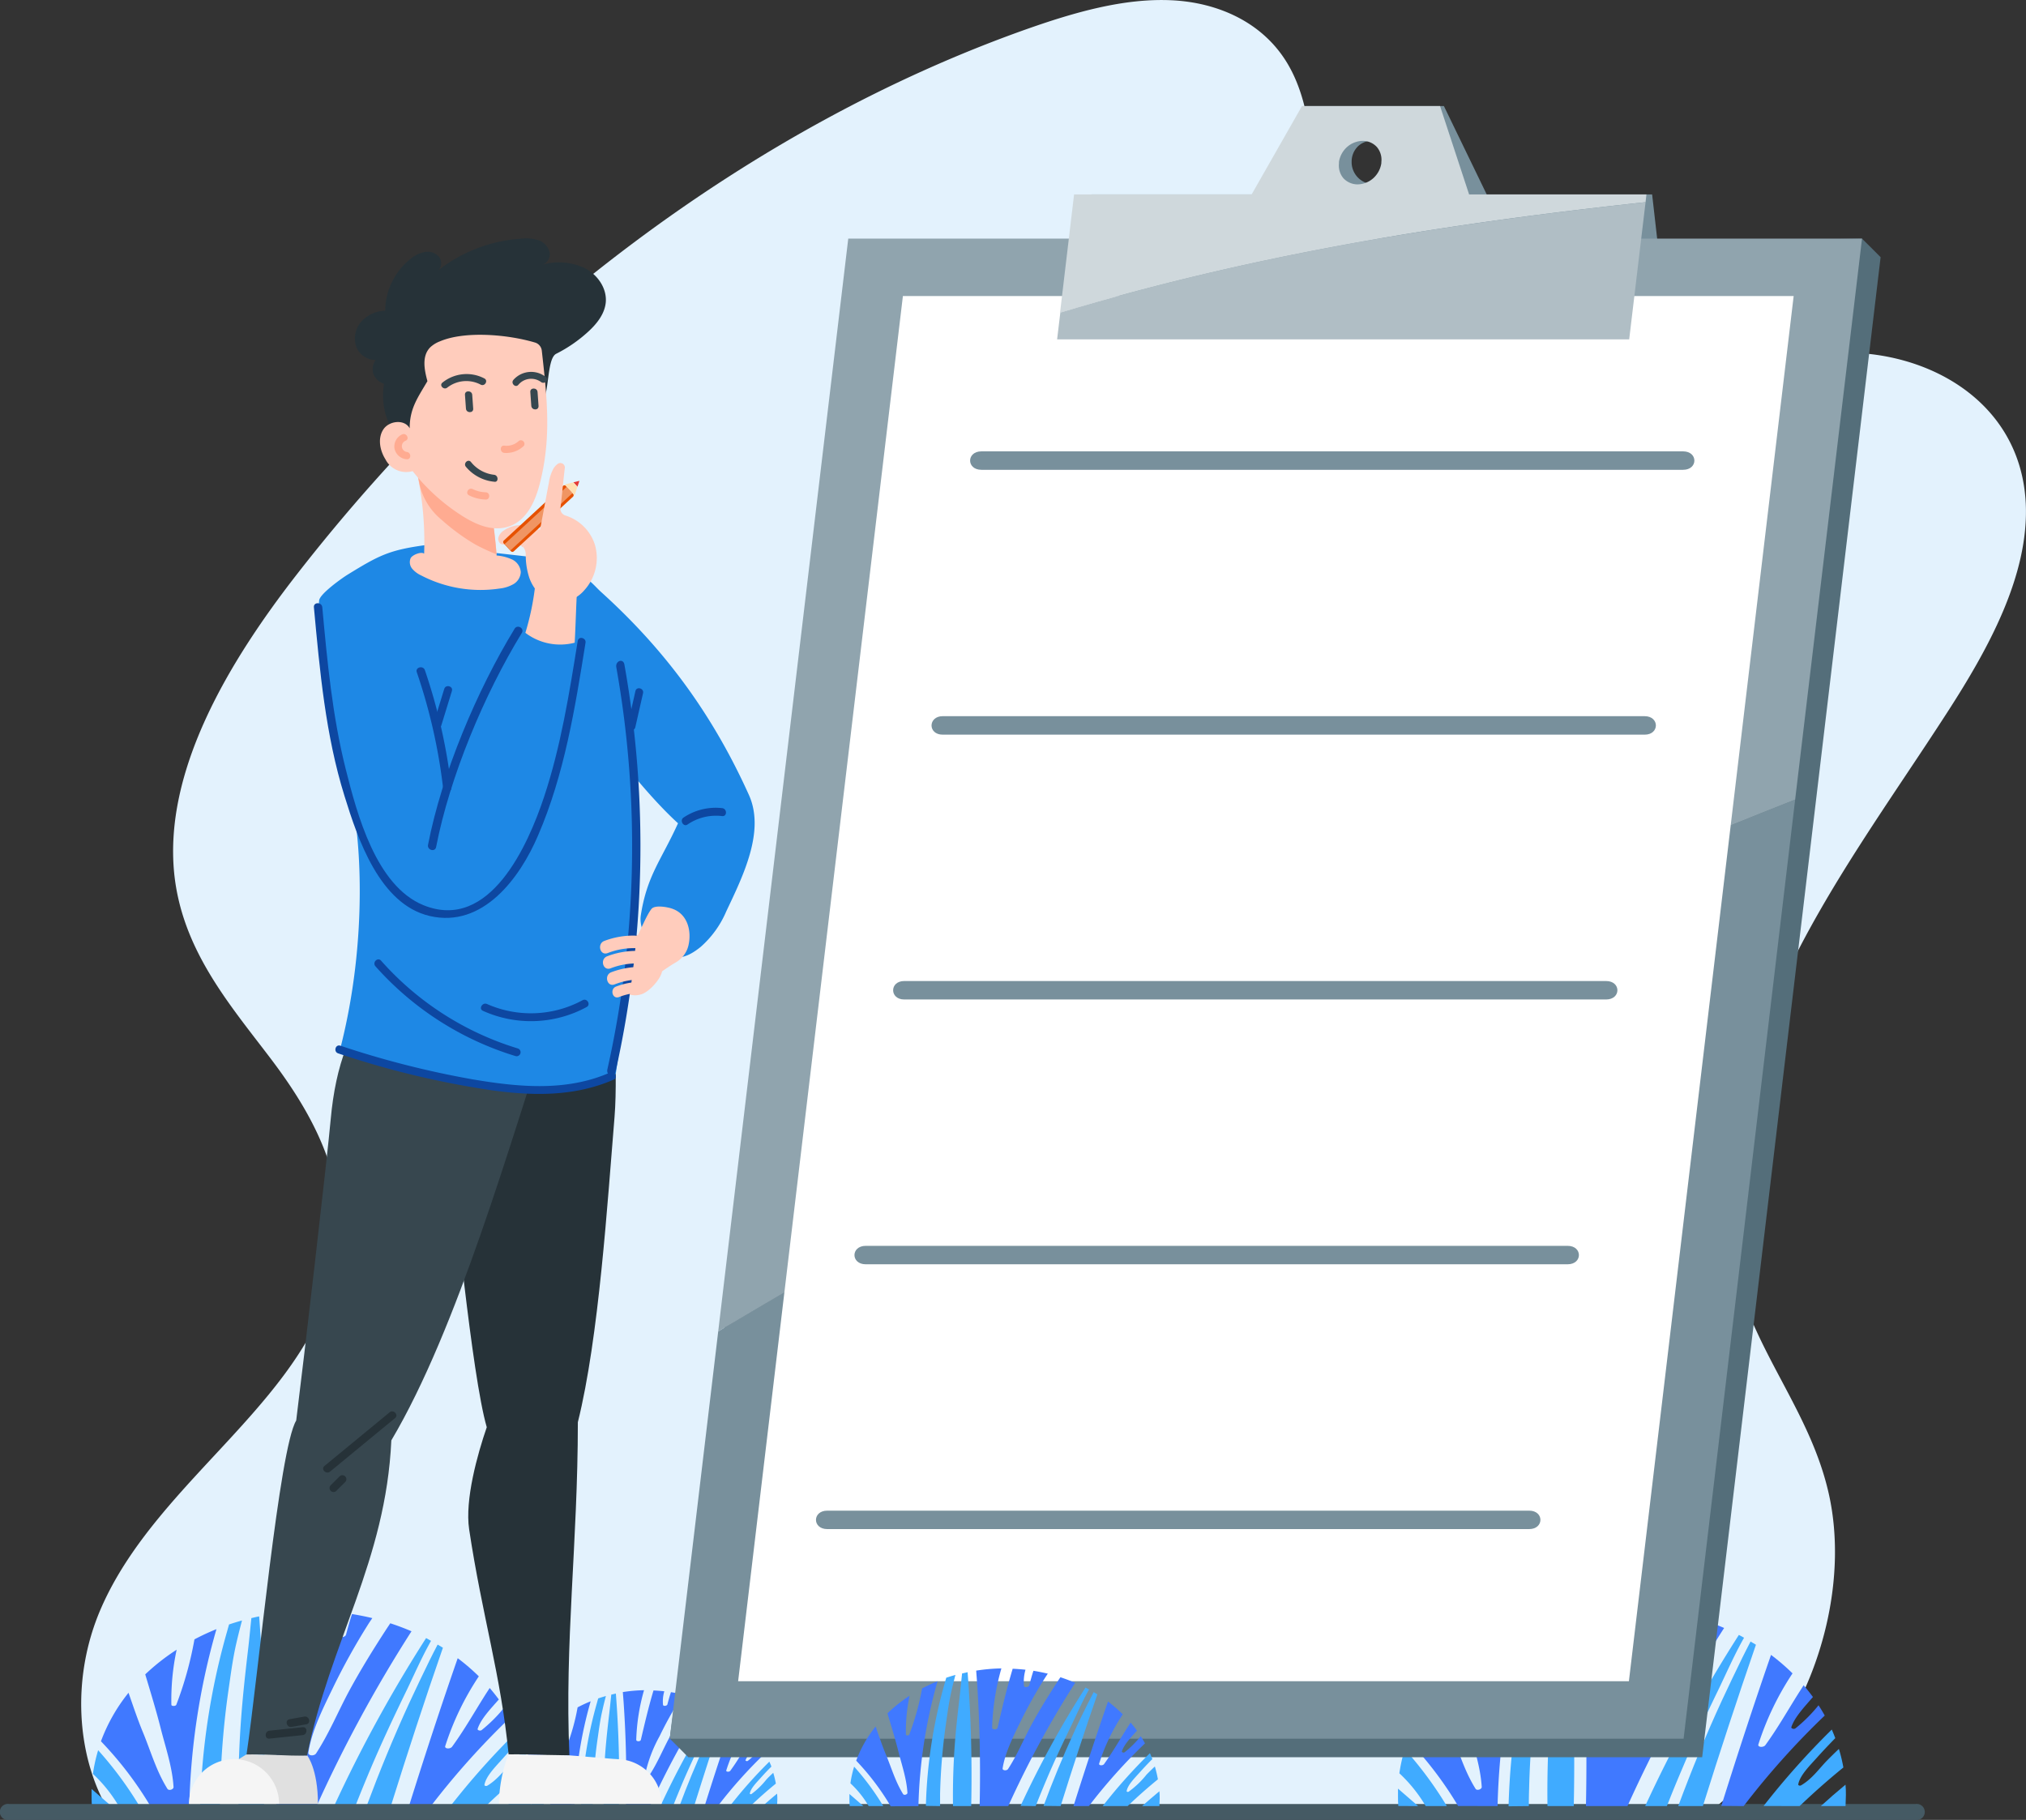 <svg xmlns="http://www.w3.org/2000/svg" viewBox="0 0 410.81 369.05"><rect x="0" y="0" width="410.81" height="369.05" fill="#333333" stroke="none"/><defs><style>.cls-1{fill:#e3f2fd;}.cls-2{fill:#4079ff;}.cls-3{fill:#40abff;}.cls-4{fill:#e0e0e0;}.cls-5{fill:#263238;}.cls-6{fill:#37474f;}.cls-7{fill:#ffccbc;}.cls-8{fill:#1e88e5;}.cls-9{fill:#ffab91;}.cls-10{fill:#e65100;}.cls-11{fill:#f09563;}.cls-12{fill:#e53935;}.cls-13{fill:#ffe0b2;}.cls-14{fill:#0d47a1;}.cls-15{fill:#f5f5f5;}.cls-16{fill:#455a64;}.cls-17{fill:#78909c;}.cls-18{fill:#546e7a;}.cls-19{fill:#90a4ae;}.cls-20{fill:#fff;}.cls-21{fill:#cfd8dc;}.cls-22{fill:#b0bec5;}</style></defs><g id="Layer_2" data-name="Layer 2"><g id="OBJECTS"><path class="cls-1" d="M54.79,214.54c8.35,11,16.2,24.59,13.6,40.72-4.54,28.23-36.42,44.2-48,71.1-5.95,13.85-4.87,29.55,1.44,40.51H347.35a62.89,62.89,0,0,0,11.3-11.77c11.14-15.08,15.91-35.54,12.17-52.19s-15-28.61-19-45.12c-4.42-18.45,1-40.35,10-59.42s21.54-36.13,32.94-53.78c8.41-13,16.68-27.94,16-42.52-1-20.7-20-31.2-38.27-30.53s-36.89,9.16-55.37,12.38-39-.52-46.45-18.11c-6.66-15.68-1.12-38.13-9.39-52.55C256.35,4.64,247.1.49,237.5.05s-19.62,2.43-29.39,5.88C153,25.47,100.27,64.88,60,116.72c-13.68,17.62-26.76,39.52-24.68,60.36C36.89,192.53,46.44,203.54,54.79,214.54Z"/><path class="cls-2" d="M38.38,366.25a141.68,141.68,0,0,1,5.51-35.88,46.53,46.53,0,0,0-4.46,2.07,72.63,72.63,0,0,1-3.68,13.26c-.14.33-1,.32-1,0a48.41,48.41,0,0,1,1.07-11.16,43.39,43.39,0,0,0-6.37,5c1.09,3.65,2.22,7.31,3.15,11,1,3.93,2.35,7.8,2.59,11.87,0,.47-.95.79-1.24.34-2.26-3.62-3.36-7.57-4.94-11.4-1.1-2.65-2-5.37-2.95-8.08a35,35,0,0,0-5.59,9.84,72.5,72.5,0,0,1,10,13.1Z"/><path class="cls-3" d="M44.6,366.25c0-1.17,0-2.33.07-3.5a168,168,0,0,1,1.61-19.68c.48-3.28.89-6.59,1.65-9.88.35-1.53.74-3.05,1.14-4.58-.89.25-1.77.52-2.63.81L46,331a142.76,142.76,0,0,0-5.41,35.28Z"/><path class="cls-3" d="M53.55,366.25q.44-19.33-1-38.47c-.53.1-1,.22-1.58.35-.23,2.16-.42,4.32-.68,6.48-.42,3.57-.82,7.14-1.14,10.72a203.61,203.61,0,0,0-.79,20.92Z"/><path class="cls-2" d="M87.37,366.25a157.46,157.46,0,0,1,16.13-18c-.39-.69-.8-1.37-1.24-2a29.8,29.8,0,0,1-4.6,4.59c-.32.23-.9,0-.81-.24.64-2,2.61-4.05,4.2-5.86l.1-.11c-.59-.79-1.2-1.57-1.86-2.33-.29.47-.6.93-.89,1.39-2.22,3.51-4.22,7.08-6.73,10.52-.36.5-1.56.46-1.39-.13a56.7,56.7,0,0,1,6.81-14.14,42.06,42.06,0,0,0-4.28-3.68c-3.48,10-6.75,20-9.9,30.05Z"/><path class="cls-2" d="M56,366.25H64.2A277.69,277.69,0,0,1,83.44,330.8c-1.4-.6-2.83-1.14-4.3-1.62-.28.41-.55.82-.82,1.23-2.66,4.09-5.21,8.22-7.47,12.39s-4.06,8.62-6.75,12.76c-.4.62-1.67.48-1.57-.15.64-4.3,2.85-8.76,4.91-13a133.09,133.09,0,0,1,7.06-12.77c.31-.51.65-1,1-1.51-1.35-.32-2.73-.6-4.12-.82-.47,1.39-.84,2.78-1.22,4.18-.15.56-1.43.72-1.5.14a12,12,0,0,1,.44-4.62c-1.22-.13-2.45-.23-3.69-.28-1.71,5.63-3,11.26-4.32,16.9-.17.72-1.6.67-1.58,0a69.05,69.05,0,0,1,2.66-16.94,53.83,53.83,0,0,0-7.25.63q.16,2,.3,4C56,342.91,56.22,354.56,56,366.25Z"/><path class="cls-3" d="M107.64,366.25c0-.72.08-1.45.07-2.18s0-1.39-.08-2.08q-2.53,2.1-4.95,4.26Z"/><path class="cls-3" d="M98.51,366.25q4.13-4,8.7-7.69a33,33,0,0,0-.88-3.69q-1.23,1.15-2.4,2.34c-1.55,1.59-3,3.64-5.13,4.91-.25.14-.61,0-.57-.17.31-1.78,2.27-3.72,3.68-5.3q1.77-2,3.7-3.91c-.22-.57-.45-1.14-.7-1.7a154.23,154.23,0,0,0-13.58,15.21Z"/><path class="cls-3" d="M28.28,366.25a74.76,74.76,0,0,0-8.38-11.33,32.62,32.62,0,0,0-1.06,4.8,29,29,0,0,1,5.24,6.53Z"/><path class="cls-3" d="M22.57,366.25c-1.34-1.16-2.66-2.32-4-3.47,0,.49,0,1,0,1.49q0,1,.06,2Z"/><path class="cls-3" d="M72.05,366.25q1.5-3.81,3.11-7.61c2.19-5.17,4.6-10.31,7.09-15.44,1.66-3.42,3.2-7,5.15-10.46-.34-.19-.68-.38-1-.56a283,283,0,0,0-18.66,34.07Z"/><path class="cls-3" d="M79.25,366.25c3.36-10.72,6.84-21.42,10.56-32.11-.35-.22-.71-.43-1.07-.64-.54,1.05-1.1,2.1-1.61,3.15-1.39,2.86-2.77,5.71-4.09,8.58-3.22,7-6.09,14-8.7,21Z"/><path class="cls-2" d="M116.5,366.25A84.21,84.21,0,0,1,119.77,345a29.1,29.1,0,0,0-2.65,1.23,42.85,42.85,0,0,1-2.18,7.86c-.08.2-.56.19-.57,0a28.29,28.29,0,0,1,.63-6.62,26,26,0,0,0-3.78,3c.65,2.17,1.32,4.33,1.87,6.52a37.81,37.81,0,0,1,1.54,7c0,.27-.57.46-.74.2a43.71,43.71,0,0,1-2.93-6.76c-.65-1.58-1.2-3.19-1.75-4.79a20.74,20.74,0,0,0-3.31,5.83,43.13,43.13,0,0,1,5.91,7.77Z"/><path class="cls-3" d="M120.19,366.25c0-.69,0-1.39,0-2.08a98.17,98.17,0,0,1,1-11.67c.28-1.95.53-3.9,1-5.85.2-.91.43-1.82.67-2.72-.53.15-1,.3-1.56.48-.09.3-.18.61-.26.92a84.48,84.48,0,0,0-3.22,20.92Z"/><path class="cls-3" d="M125.49,366.25a228.07,228.07,0,0,0-.61-22.82l-.93.21c-.14,1.28-.26,2.57-.41,3.84-.25,2.12-.49,4.24-.68,6.36a120,120,0,0,0-.46,12.41Z"/><path class="cls-2" d="M145.55,366.25a93.83,93.83,0,0,1,9.57-10.69c-.23-.41-.48-.81-.74-1.21a17.56,17.56,0,0,1-2.73,2.72c-.18.14-.53,0-.48-.14a11.53,11.53,0,0,1,2.5-3.47l.05-.07c-.34-.47-.71-.93-1.1-1.38-.17.28-.35.55-.53.83-1.31,2.08-2.5,4.19-4,6.24-.21.29-.92.26-.82-.08a33.71,33.71,0,0,1,4-8.39,23,23,0,0,0-2.53-2.18c-2.06,5.93-4,11.87-5.87,17.82Z"/><path class="cls-2" d="M126.93,366.25h4.88a166.1,166.1,0,0,1,11.41-21c-.83-.35-1.68-.67-2.55-1-.16.24-.33.48-.48.72-1.58,2.43-3.1,4.88-4.44,7.35s-2.4,5.11-4,7.57c-.23.36-1,.28-.93-.09a28.37,28.37,0,0,1,2.91-7.7,78.58,78.58,0,0,1,4.19-7.57c.19-.3.38-.6.58-.89-.81-.2-1.62-.36-2.45-.49-.28.82-.5,1.65-.72,2.48-.09.33-.85.42-.89.08a7.17,7.17,0,0,1,.26-2.74c-.72-.08-1.45-.13-2.19-.17-1,3.34-1.78,6.68-2.56,10-.1.42-.95.39-.94,0a41,41,0,0,1,1.58-10.05,32,32,0,0,0-4.3.38c.06.78.13,1.57.18,2.36C126.94,352.41,127.08,359.32,126.93,366.25Z"/><path class="cls-3" d="M157.57,366.25c0-.43.05-.86.05-1.29s0-.83-.05-1.24c-1,.83-2,1.67-2.94,2.53Z"/><path class="cls-3" d="M152.16,366.25c1.63-1.56,3.35-3.09,5.16-4.56a18.38,18.38,0,0,0-.53-2.19c-.48.46-1,.92-1.41,1.39a16,16,0,0,1-3,2.91c-.15.09-.36,0-.34-.1.18-1.06,1.35-2.21,2.18-3.14s1.43-1.56,2.2-2.32c-.13-.34-.27-.68-.42-1a92.11,92.11,0,0,0-8,9Z"/><path class="cls-3" d="M110.51,366.25a43.8,43.8,0,0,0-5-6.72,18.31,18.31,0,0,0-.62,2.85,17.29,17.29,0,0,1,3.1,3.87Z"/><path class="cls-3" d="M107.13,366.25c-.8-.69-1.58-1.38-2.38-2.06,0,.29,0,.59,0,.88s0,.79,0,1.18Z"/><path class="cls-3" d="M136.47,366.25c.59-1.51,1.21-3,1.84-4.51,1.3-3.07,2.73-6.12,4.2-9.16,1-2,1.9-4.16,3.06-6.2L145,346a168.54,168.54,0,0,0-11.07,20.21Z"/><path class="cls-3" d="M140.74,366.25c2-6.36,4-12.71,6.26-19.05l-.64-.38c-.32.63-.65,1.25-1,1.88q-1.24,2.54-2.43,5.08c-1.9,4.14-3.61,8.29-5.16,12.47Z"/><path class="cls-4" d="M47.61,357.23,50,355.75l12.28.21s2.19,2.72,2.19,9.87H55.31Z"/><path class="cls-5" d="M124,197.5s1.41,19.28.61,29c-1.43,17.22-3.16,44.75-7.44,61.91,0,24.52-2.71,44.61-1.71,67.57-4.48.12-7.85-.33-12.33-.21-1.59-16.29-5.32-27.85-8-45.63-.9-6,1.68-15.24,3.57-20.72-3.08-10.61-6.54-48.12-7.62-55.16-1.67-10.94,1.44-21.53,3.29-32.44Z"/><path class="cls-6" d="M112.25,204.89c-8.83,26.92-19.42,64.44-32.9,87.2C78.24,316.59,66.9,333,62.27,356c-4.52.12-7.76-.33-12.28-.21,2.41-16.29,6.64-62.1,10.07-67.72,1.43-11.29,6.34-53.58,7-61.12,1-10.94,4-19.11,9.81-25.11Z"/><path class="cls-7" d="M124.67,190.81a5.19,5.19,0,0,0-.21,3.15l.54,3.78a5.42,5.42,0,0,0,1.06,3,3.94,3.94,0,0,0,4.4.72c1.44-.66,3.55-3,3.78-4.5s-1.37-2-2.05-3.31-1.74-3.36-3.09-4.1A3.57,3.57,0,0,0,124.67,190.81Z"/><path class="cls-8" d="M129.93,185.66c1.26-8.15,4.15-11.2,7.55-18.71-5.86-5.35-11.92-13.19-16.78-19.46-3.7-4.78-7.15-9.94-8.61-15.8s-.62-12.59,3.45-17.06c16.08,13,27.7,27.48,36.32,46.58,3.3,7.32-1.16,16.36-4.6,23.61a20,20,0,0,1-5.2,7.21c-2.33,1.87-4.28,2.67-7.15,1.82S129.48,188.62,129.93,185.66Z"/><path class="cls-8" d="M86.35,110.53c-7.42,1-9.47,2.07-15.86,6-1.14.7-5.67,3.91-5.78,5.25C63.65,134.91,67.58,148,71,160.81c2.08,7.82,3.8,29.41-2.07,52.09,14.92,6.08,41,11,55.92,4.9,3.79-25.77,7.37-57.83,1-89A19.51,19.51,0,0,0,109,113.09Z"/><path class="cls-7" d="M84.3,94.72A66.53,66.53,0,0,1,86,112.28c-.57-.49-2.4.24-2.74.92a2.08,2.08,0,0,0,.33,2.14,5.27,5.27,0,0,0,1.81,1.35,26.07,26.07,0,0,0,15.88,2.66,7.22,7.22,0,0,0,2.84-.9A3,3,0,0,0,105.6,116a3.1,3.1,0,0,0-1.77-2.55,9.2,9.2,0,0,0-3.13-.8c-.31-4.38-1-8.47-1.36-12.85Z"/><path class="cls-9" d="M96.37,110.41a43,43,0,0,0,4.31,2c-.32-4.29-1-8.31-1.34-12.61l-15-5.08c.23,1,.44,2,.63,3a13,13,0,0,0,4.55,7.67A42.83,42.83,0,0,0,96.37,110.41Z"/><path class="cls-5" d="M80.87,89.15a14.18,14.18,0,0,1-3-11.33,3.42,3.42,0,0,1-2.16-2A3.14,3.14,0,0,1,76.18,73a4.17,4.17,0,0,1-4-2.88,5.18,5.18,0,0,1,1.17-5,6.84,6.84,0,0,1,4.75-2.11,13.63,13.63,0,0,1,5.29-10.62,6.3,6.3,0,0,1,2.77-1.29,3.08,3.08,0,0,1,2.8.92,2.08,2.08,0,0,1-.08,2.79,30.43,30.43,0,0,1,16.73-6.4,8.4,8.4,0,0,1,3.46.26,3.52,3.52,0,0,1,2.35,2.39,2.24,2.24,0,0,1-1.62,2.67,12.2,12.2,0,0,1,8.6.57c2.7,1.27,4.75,4.16,4.42,7.13-.27,2.35-1.89,4.33-3.65,5.92a28.57,28.57,0,0,1-6.39,4.39c-2.17,1.09-1.18,10-3.56,10.52Z"/><path class="cls-7" d="M108.48,69.46a1.94,1.94,0,0,1,1.38,1.65c1.08,9.66,2,17.75-.45,27.13-.9,3.47-2.6,7.17-6,8.44s-6.88-.27-9.81-2.14a40.43,40.43,0,0,1-9.93-9,4.72,4.72,0,0,1-5.51-2.39c-1.14-1.81-1.61-4.28-.43-6.07s4.33-2.11,5.34-.22c0-4,1.59-6.15,3.6-9.57-.65-2.38-1.16-5.12.58-6.87a6,6,0,0,1,1.93-1.19C94.21,67.08,102.85,67.79,108.48,69.46Z"/><path class="cls-6" d="M98.21,76.74a7.78,7.78,0,0,0-8.49.84c-.74.58.3,1.61,1,1A6.25,6.25,0,0,1,97.47,78C98.31,78.44,99.05,77.17,98.21,76.74Z"/><path class="cls-6" d="M110.71,76.48a4.79,4.79,0,0,0-6.61.56c-.58.68.41,1.68,1,1a3.38,3.38,0,0,1,4.62-.56C110.41,78,111.41,77,110.71,76.48Z"/><path class="cls-6" d="M95.75,80.06c-.07-.93-1.54-.94-1.47,0s.13,1.87.2,2.81,1.54.95,1.47,0S95.82,81,95.75,80.06Z"/><path class="cls-6" d="M109,79.49c-.07-.94-1.54-.94-1.47,0s.13,1.87.2,2.81,1.54,1,1.47,0S109.08,80.43,109,79.49Z"/><path class="cls-6" d="M100.18,96.28a7,7,0,0,1-4.68-2.59c-.61-.73-1.64.31-1,1a8.52,8.52,0,0,0,5.72,3C101.12,97.86,101.11,96.38,100.18,96.28Z"/><path class="cls-9" d="M98.49,99.83a6.35,6.35,0,0,1-2.64-.65c-.84-.42-1.59.85-.74,1.27a8,8,0,0,0,3.38.85C99.43,101.33,99.43,99.86,98.49,99.83Z"/><path class="cls-9" d="M105.25,89.37a3.63,3.63,0,0,1-3,1c-.94-.09-.93,1.38,0,1.47a5.09,5.09,0,0,0,4-1.46A.74.74,0,0,0,105.25,89.37Z"/><path class="cls-9" d="M82.49,91.65a1.18,1.18,0,0,1-.22-2.28c.85-.41.11-1.68-.74-1.27A2.68,2.68,0,0,0,80,91a2.74,2.74,0,0,0,2.45,2.13C83.43,93.23,83.42,91.76,82.49,91.65Z"/><path class="cls-7" d="M102.17,107.57a2.65,2.65,0,0,0-1.06,1.26,1.25,1.25,0,0,0,.45,1.47,2.32,2.32,0,0,0,1.78-.11h0a2.47,2.47,0,0,1,2.6.76l3.29-3.5A6.49,6.49,0,0,0,102.17,107.57Z"/><rect class="cls-10" x="107.7" y="96.58" width="2.98" height="17.17" rx="0.39" transform="translate(112.44 -46.4) rotate(47.31)"/><rect class="cls-11" x="108.32" y="96.58" width="1.75" height="17.17" transform="translate(112.44 -46.4) rotate(47.3)"/><polygon class="cls-12" points="117.49 97.51 116.26 97.81 117.09 98.71 117.49 97.51"/><polygon class="cls-13" points="116.26 97.81 114.49 98.25 116.51 100.44 117.09 98.71 116.26 97.81"/><path class="cls-7" d="M120.65,110.54a9.1,9.1,0,0,0-6-6,1.45,1.45,0,0,1-1-1.62c.35-2.65.53-5.29.88-8a.91.91,0,0,0-1.45-.84,3.42,3.42,0,0,0-.85.93,8.2,8.2,0,0,0-.93,2.87c-.63,3.23-1.18,6.35-1.81,9.58l-.18-.1-3.29,3.5a2.4,2.4,0,0,1,.59,1.55,14.57,14.57,0,0,0,.71,4.74c.89,2.56,3.08,4.87,5.78,5a7,7,0,0,0,5.4-2.48A9.7,9.7,0,0,0,120.65,110.54Z"/><path class="cls-14" d="M117.14,130c-1.71,10.63-3.41,21.33-6.81,31.57-3.23,9.74-11,27.43-24.44,22C76.24,179.66,72.4,165.07,70.11,156c-2.71-10.76-3.75-21.84-4.76-32.86-.1-1.08-1.8-1.09-1.7,0C64.84,136,66,149.05,69.86,161.44c2.69,8.69,7.13,21.94,17.26,24.31,10.83,2.53,18.35-7.78,22-16.37,5.33-12.36,7.48-25.76,9.6-39C118.94,129.35,117.31,128.89,117.14,130Z"/><path class="cls-14" d="M104.35,127.49c-7.67,12.57-14.75,29.38-17.56,43.83-.21,1.07,1.43,1.53,1.64.45,2.78-14.31,9.78-31,17.38-43.42C106.39,127.41,104.92,126.56,104.35,127.49Z"/><path class="cls-14" d="M86.15,135.89c-.35-1-2-.59-1.63.45a113,113,0,0,1,5.31,23.33c.12,1.07,1.82,1.08,1.69,0A113.91,113.91,0,0,0,86.15,135.89Z"/><path class="cls-7" d="M108.53,118.62a53.12,53.12,0,0,1-2,9.71,11.66,11.66,0,0,0,10,2c.2-3.61.27-7.15.48-10.75Z"/><path class="cls-7" d="M127.84,192.32c1.35-1.69,2.91-6.3,4.26-8,.7-.89,3.49-.35,4.33,0,3,1.1,3.86,4.51,3.15,7.47a5.43,5.43,0,0,1-2.6,3.4c-2.76,1.59-6.49,4.75-8.82,5.64Z"/><path class="cls-14" d="M126.61,134.76c-.23-1.32-1.87-.76-1.64.56a206.75,206.75,0,0,1-1.81,81.52c-.29,1.3,1.35,1.86,1.64.56A210,210,0,0,0,126.61,134.76Z"/><path class="cls-7" d="M128.67,189.73a16.5,16.5,0,0,0-6.14,1.08c-1.51.58-.86,3.05.68,2.46a14.56,14.56,0,0,1,5.46-1A1.27,1.27,0,0,0,128.67,189.73Z"/><path class="cls-7" d="M129.26,192.83a16.59,16.59,0,0,0-6.15,1.09c-1.51.58-.85,3,.68,2.45a14.64,14.64,0,0,1,5.47-1A1.28,1.28,0,0,0,129.26,192.83Z"/><path class="cls-7" d="M130.09,196.08a16.55,16.55,0,0,0-6.15,1.08c-1.51.58-.85,3.05.68,2.46a14.61,14.61,0,0,1,5.47-1A1.27,1.27,0,0,0,130.09,196.08Z"/><path class="cls-7" d="M130.25,199.11a14.28,14.28,0,0,0-5.33.95c-1.31.5-.74,2.64.59,2.13a12.41,12.41,0,0,1,4.74-.87A1.11,1.11,0,0,0,130.25,199.11Z"/><path class="cls-15" d="M56.6,365.83a9.14,9.14,0,0,0-9.14-9.1h0a9.14,9.14,0,0,0-9.14,9.1Z"/><path class="cls-15" d="M134.16,365.83a9.14,9.14,0,0,0-9.14-9.1h0a9.14,9.14,0,0,0-9.14,9.1Z"/><path class="cls-15" d="M125,356.73l-9.57-.77-12.33-.21a29.73,29.73,0,0,0-1.94,10.08h20.68Z"/><path class="cls-14" d="M105,212.61a60.61,60.61,0,0,1-27.73-17.8c-.69-.78-1.83.36-1.14,1.14a62.26,62.26,0,0,0,28.44,18.22A.81.81,0,0,0,105,212.61Z"/><path class="cls-14" d="M123.62,217.53c-8.85,3.88-18.62,2.91-27.89,1.33A187.18,187.18,0,0,1,69,212.05c-1-.32-1.41,1.24-.43,1.56a180.39,180.39,0,0,0,31.16,7.49c8.4,1.16,16.85,1.28,24.74-2.18C125.38,218.51,124.56,217.12,123.62,217.53Z"/><path class="cls-14" d="M146.44,163.88a11.69,11.69,0,0,0-7.84,1.91c-.86.58,0,2,.82,1.4a10.26,10.26,0,0,1,7-1.7C147.47,165.61,147.46,164,146.44,163.88Z"/><path class="cls-14" d="M90.08,139.7l-2.16,7c-.3,1,1.25,1.42,1.56.43l2.15-7C91.94,139.14,90.38,138.71,90.08,139.7Z"/><path class="cls-14" d="M128.84,140.15c-.53,2.3-1,4.6-1.58,6.9-.23,1,1.33,1.44,1.56.43l1.57-6.91C130.62,139.56,129.07,139.13,128.84,140.15Z"/><path class="cls-14" d="M118.13,202.83a22,22,0,0,1-19.38.77c-.94-.41-1.76,1-.81,1.39a23.68,23.68,0,0,0,21-.77C119.86,203.73,119.05,202.34,118.13,202.83Z"/><path class="cls-5" d="M79,286.4q-6.61,5.43-13.21,10.88c-.8.66.35,1.79,1.14,1.14q6.6-5.44,13.21-10.88C80.89,286.88,79.74,285.74,79,286.4Z"/><path class="cls-5" d="M68.91,299.34l-1.9,1.9a.81.81,0,0,0,1.14,1.14l1.9-1.9A.81.81,0,0,0,68.91,299.34Z"/><path class="cls-5" d="M61.36,350.25l-6.74.71c-1,.11-1,1.72,0,1.61l6.74-.71C62.39,351.76,62.4,350.14,61.36,350.25Z"/><path class="cls-5" d="M61.69,348.1l-3,.54c-1,.19-.58,1.74.43,1.56l3-.54C63.14,349.47,62.7,347.92,61.69,348.1Z"/><path class="cls-16" d="M388.4,365.83H1.85a1.63,1.63,0,1,0,0,3.22H388.4A1.63,1.63,0,1,0,388.4,365.83Z"/><path class="cls-2" d="M303.66,366.25a144.41,144.41,0,0,1,5.61-36.56q-2.36,1-4.54,2.11A74.94,74.94,0,0,1,301,345.31c-.14.34-1,.33-1,0a49.78,49.78,0,0,1,1.09-11.37,43.86,43.86,0,0,0-6.49,5.15c1.11,3.72,2.26,7.44,3.21,11.2,1,4,2.39,7.95,2.64,12.09,0,.48-1,.81-1.26.35-2.31-3.7-3.43-7.72-5-11.61-1.12-2.71-2.06-5.48-3-8.24a35.8,35.8,0,0,0-5.69,10,73.88,73.88,0,0,1,10.16,13.35Z"/><path class="cls-3" d="M310,366.25q0-1.78.06-3.57a170.06,170.06,0,0,1,1.65-20c.48-3.35.91-6.72,1.68-10.06.36-1.56.75-3.12,1.15-4.67-.9.25-1.79.52-2.67.82-.16.53-.31,1-.46,1.58a145.29,145.29,0,0,0-5.52,35.94Z"/><path class="cls-3" d="M319.11,366.25q.43-19.69-1.06-39.19l-1.6.35c-.24,2.21-.44,4.41-.7,6.6-.43,3.65-.84,7.28-1.17,10.92a208.66,208.66,0,0,0-.8,21.32Z"/><path class="cls-2" d="M353.56,366.25A160.61,160.61,0,0,1,370,347.89c-.39-.71-.81-1.4-1.26-2.08a30.45,30.45,0,0,1-4.68,4.68c-.33.24-.92,0-.83-.25.65-2,2.66-4.12,4.28-6l.1-.11c-.6-.81-1.22-1.61-1.89-2.38l-.91,1.42c-2.26,3.57-4.3,7.21-6.85,10.72-.37.51-1.59.46-1.42-.14a57.76,57.76,0,0,1,6.93-14.41,42.74,42.74,0,0,0-4.36-3.75c-3.54,10.2-6.87,20.4-10.08,30.62Z"/><path class="cls-2" d="M321.58,366.25H330a283.16,283.16,0,0,1,19.6-36.12c-1.42-.61-2.89-1.16-4.38-1.64l-.84,1.24c-2.71,4.17-5.31,8.38-7.61,12.63s-4.13,8.78-6.87,13c-.41.63-1.7.49-1.61-.15.67-4.38,2.91-8.93,5-13.23a135.87,135.87,0,0,1,7.19-13c.32-.51.66-1,1-1.53-1.37-.33-2.78-.61-4.2-.83-.48,1.41-.85,2.82-1.23,4.25-.16.57-1.46.73-1.53.14a12,12,0,0,1,.44-4.7c-1.24-.14-2.49-.24-3.76-.29-1.74,5.74-3.07,11.47-4.4,17.22-.17.73-1.63.68-1.61,0A70.7,70.7,0,0,1,327.86,326a55.77,55.77,0,0,0-7.38.64c.1,1.36.21,2.71.3,4.07C321.59,342.48,321.83,354.34,321.58,366.25Z"/><path class="cls-3" d="M374.22,366.25c0-.74.07-1.47.07-2.22s0-1.42-.08-2.12q-2.59,2.13-5,4.34Z"/><path class="cls-3" d="M364.91,366.25c2.8-2.68,5.76-5.3,8.87-7.83a31.69,31.69,0,0,0-.91-3.76c-.83.78-1.64,1.58-2.43,2.38-1.58,1.62-3,3.7-5.23,5-.26.15-.62,0-.58-.18.31-1.81,2.31-3.78,3.75-5.39q1.8-2,3.76-4c-.22-.58-.46-1.16-.71-1.74a158.73,158.73,0,0,0-13.83,15.5Z"/><path class="cls-3" d="M293.37,366.25a76.21,76.21,0,0,0-8.54-11.54,33.56,33.56,0,0,0-1.08,4.89,29.62,29.62,0,0,1,5.34,6.65Z"/><path class="cls-3" d="M287.55,366.25l-4.08-3.54c0,.51,0,1,0,1.52,0,.68,0,1.35.07,2Z"/><path class="cls-3" d="M338,366.25c1-2.59,2.07-5.17,3.17-7.75,2.23-5.27,4.68-10.51,7.21-15.73,1.69-3.49,3.26-7.14,5.26-10.66l-1.05-.57a288.64,288.64,0,0,0-19,34.71Z"/><path class="cls-3" d="M345.29,366.25c3.42-10.92,7-21.82,10.76-32.72l-1.09-.65c-.55,1.08-1.12,2.15-1.64,3.22-1.42,2.91-2.82,5.82-4.17,8.73-3.28,7.1-6.2,14.25-8.86,21.42Z"/><path class="cls-17" d="M335,39.43H301.46l-8.68-17.92h-28l-7.44,17.92h-36l.83,24,.18,5.43h116Zm-59.77-9.64a4.23,4.23,0,0,1,3-1.26,4.48,4.48,0,0,1,3.08,1.26,4.55,4.55,0,0,1,1.36,3v.3a4.29,4.29,0,0,1-1.15,3,4.19,4.19,0,0,1-3,1.26,4.48,4.48,0,0,1-4.45-4.3v-.3A4.32,4.32,0,0,1,275.24,29.79Z"/><polygon class="cls-18" points="175.75 52.15 135.81 352.57 139.57 356.34 345.15 356.34 367.8 165.91 381.33 52.15 377.56 48.39 175.75 52.15"/><path class="cls-17" d="M145.63,270l-9.83,82.59H341.38L364,162.15c-73.37,28.9-143.84,63.54-215.73,106.27C147.4,268.92,146.51,269.45,145.63,270Z"/><path class="cls-19" d="M172,48.39,145.63,270c.88-.54,1.77-1.07,2.67-1.57C220.19,225.69,290.66,191.05,364,162.15L377.56,48.39Z"/><polygon class="cls-20" points="330.29 340.93 149.67 340.93 183.08 60.03 363.7 60.03 330.29 340.93"/><path class="cls-21" d="M297.89,39.43,292,21.51H264L253.79,39.43h-36l-2.85,24C254.51,51.47,294.13,45.24,333.67,41l.18-1.57Zm-17.8-6.3a5.13,5.13,0,0,1-1.62,3,4.9,4.9,0,0,1-3.19,1.26,3.93,3.93,0,0,1-2.89-1.26,4,4,0,0,1-.89-3l0-.3a5.1,5.1,0,0,1,1.62-3,4.92,4.92,0,0,1,3.19-1.26,3.84,3.84,0,0,1,2.89,1.26,4,4,0,0,1,.9,3Z"/><path class="cls-22" d="M215,63.39l-.65,5.43h116L333.67,41C294.13,45.24,254.51,51.47,215,63.39Z"/><path class="cls-17" d="M341.28,91.53H199c-3.05,0-3.06,3.74,0,3.74H341.28C344.33,95.27,344.33,91.53,341.28,91.53Z"/><path class="cls-17" d="M333.47,145.23H191.16c-3,0-3.06,3.75,0,3.75H333.47C336.52,149,336.53,145.23,333.47,145.23Z"/><path class="cls-17" d="M325.67,198.94H183.35c-3,0-3,3.74,0,3.74H325.67C328.72,202.68,328.73,198.94,325.67,198.94Z"/><path class="cls-17" d="M317.86,252.64H175.55c-3.05,0-3.06,3.74,0,3.74H317.86C320.92,256.38,320.92,252.64,317.86,252.64Z"/><path class="cls-17" d="M310.06,306.34H167.75c-3.06,0-3.06,3.74,0,3.74H310.06C313.11,310.08,313.12,306.34,310.06,306.34Z"/><path class="cls-2" d="M186.23,366.25a100,100,0,0,1,3.88-25.32c-1.08.44-2.13.93-3.14,1.46a51.61,51.61,0,0,1-2.6,9.36c-.09.23-.67.23-.68,0a34.32,34.32,0,0,1,.75-7.88,30.35,30.35,0,0,0-4.49,3.57c.76,2.58,1.57,5.15,2.22,7.75.7,2.78,1.66,5.51,1.83,8.38,0,.33-.68.56-.88.24-1.59-2.56-2.37-5.35-3.48-8-.78-1.88-1.43-3.79-2.09-5.7a24.63,24.63,0,0,0-3.94,6.93,50.79,50.79,0,0,1,7,9.25Z"/><path class="cls-3" d="M190.62,366.25c0-.83,0-1.65,0-2.47a121.13,121.13,0,0,1,1.14-13.89c.34-2.31.63-4.64,1.17-7,.24-1.08.52-2.16.8-3.24q-.95.27-1.86.57c-.1.37-.21.73-.31,1.1a100.53,100.53,0,0,0-3.82,24.89Z"/><path class="cls-3" d="M196.93,366.25q.3-13.65-.73-27.15l-1.12.25c-.16,1.53-.3,3-.48,4.57-.29,2.53-.58,5-.81,7.57a143.1,143.1,0,0,0-.55,14.76Z"/><path class="cls-2" d="M220.79,366.25a111.75,111.75,0,0,1,11.38-12.72c-.27-.49-.57-1-.87-1.44a20.75,20.75,0,0,1-3.25,3.24c-.22.17-.63,0-.57-.17.45-1.41,1.84-2.85,3-4.13l.07-.07c-.41-.57-.85-1.12-1.3-1.65l-.64,1c-1.56,2.48-3,5-4.74,7.42-.26.36-1.1.32-1-.09a39.81,39.81,0,0,1,4.8-10,31.51,31.51,0,0,0-3-2.6c-2.45,7.06-4.76,14.13-7,21.21Z"/><path class="cls-2" d="M198.64,366.25h5.8a197.22,197.22,0,0,1,13.58-25c-1-.42-2-.8-3-1.13-.19.28-.39.57-.57.86-1.88,2.89-3.68,5.8-5.28,8.74s-2.86,6.08-4.76,9c-.28.43-1.17.33-1.11-.11.46-3,2-6.18,3.47-9.16a93.25,93.25,0,0,1,5-9c.22-.35.46-.71.69-1.06-1-.23-1.93-.42-2.91-.58-.34,1-.59,2-.86,2.95-.1.4-1,.51-1.06.1a8.66,8.66,0,0,1,.31-3.26c-.86-.1-1.73-.16-2.6-.2-1.21,4-2.13,7.95-3.05,11.93-.12.5-1.13.47-1.12,0a48.9,48.9,0,0,1,1.88-12,37.19,37.19,0,0,0-5.11.45l.21,2.81Q198.93,353.86,198.64,366.25Z"/><path class="cls-3" d="M235.09,366.25c0-.51.06-1,.06-1.54s0-1-.06-1.47c-1.2,1-2.36,2-3.5,3Z"/><path class="cls-3" d="M228.65,366.25q2.91-2.79,6.14-5.43a25.22,25.22,0,0,0-.62-2.6c-.58.54-1.14,1.09-1.69,1.65a18.39,18.39,0,0,1-3.62,3.46c-.18.11-.43,0-.41-.12.22-1.25,1.6-2.62,2.6-3.73.83-.93,1.7-1.86,2.61-2.76-.16-.41-.32-.81-.49-1.2a107,107,0,0,0-9.58,10.73Z"/><path class="cls-3" d="M179.1,366.25a52.63,52.63,0,0,0-5.91-8,22.63,22.63,0,0,0-.75,3.38,20.43,20.43,0,0,1,3.7,4.61Z"/><path class="cls-3" d="M175.07,366.25c-.94-.82-1.88-1.64-2.83-2.45,0,.35,0,.7,0,1.05s0,.93.05,1.4Z"/><path class="cls-3" d="M210,366.25c.71-1.8,1.44-3.58,2.2-5.37,1.54-3.65,3.24-7.28,5-10.9,1.17-2.41,2.25-4.94,3.63-7.38l-.72-.39a199.21,199.21,0,0,0-13.17,24Z"/><path class="cls-3" d="M215.06,366.25c2.37-7.56,4.83-15.12,7.45-22.66l-.75-.45c-.38.74-.77,1.49-1.14,2.23-1,2-2,4-2.88,6-2.27,4.92-4.3,9.87-6.14,14.84Z"/></g></g></svg>